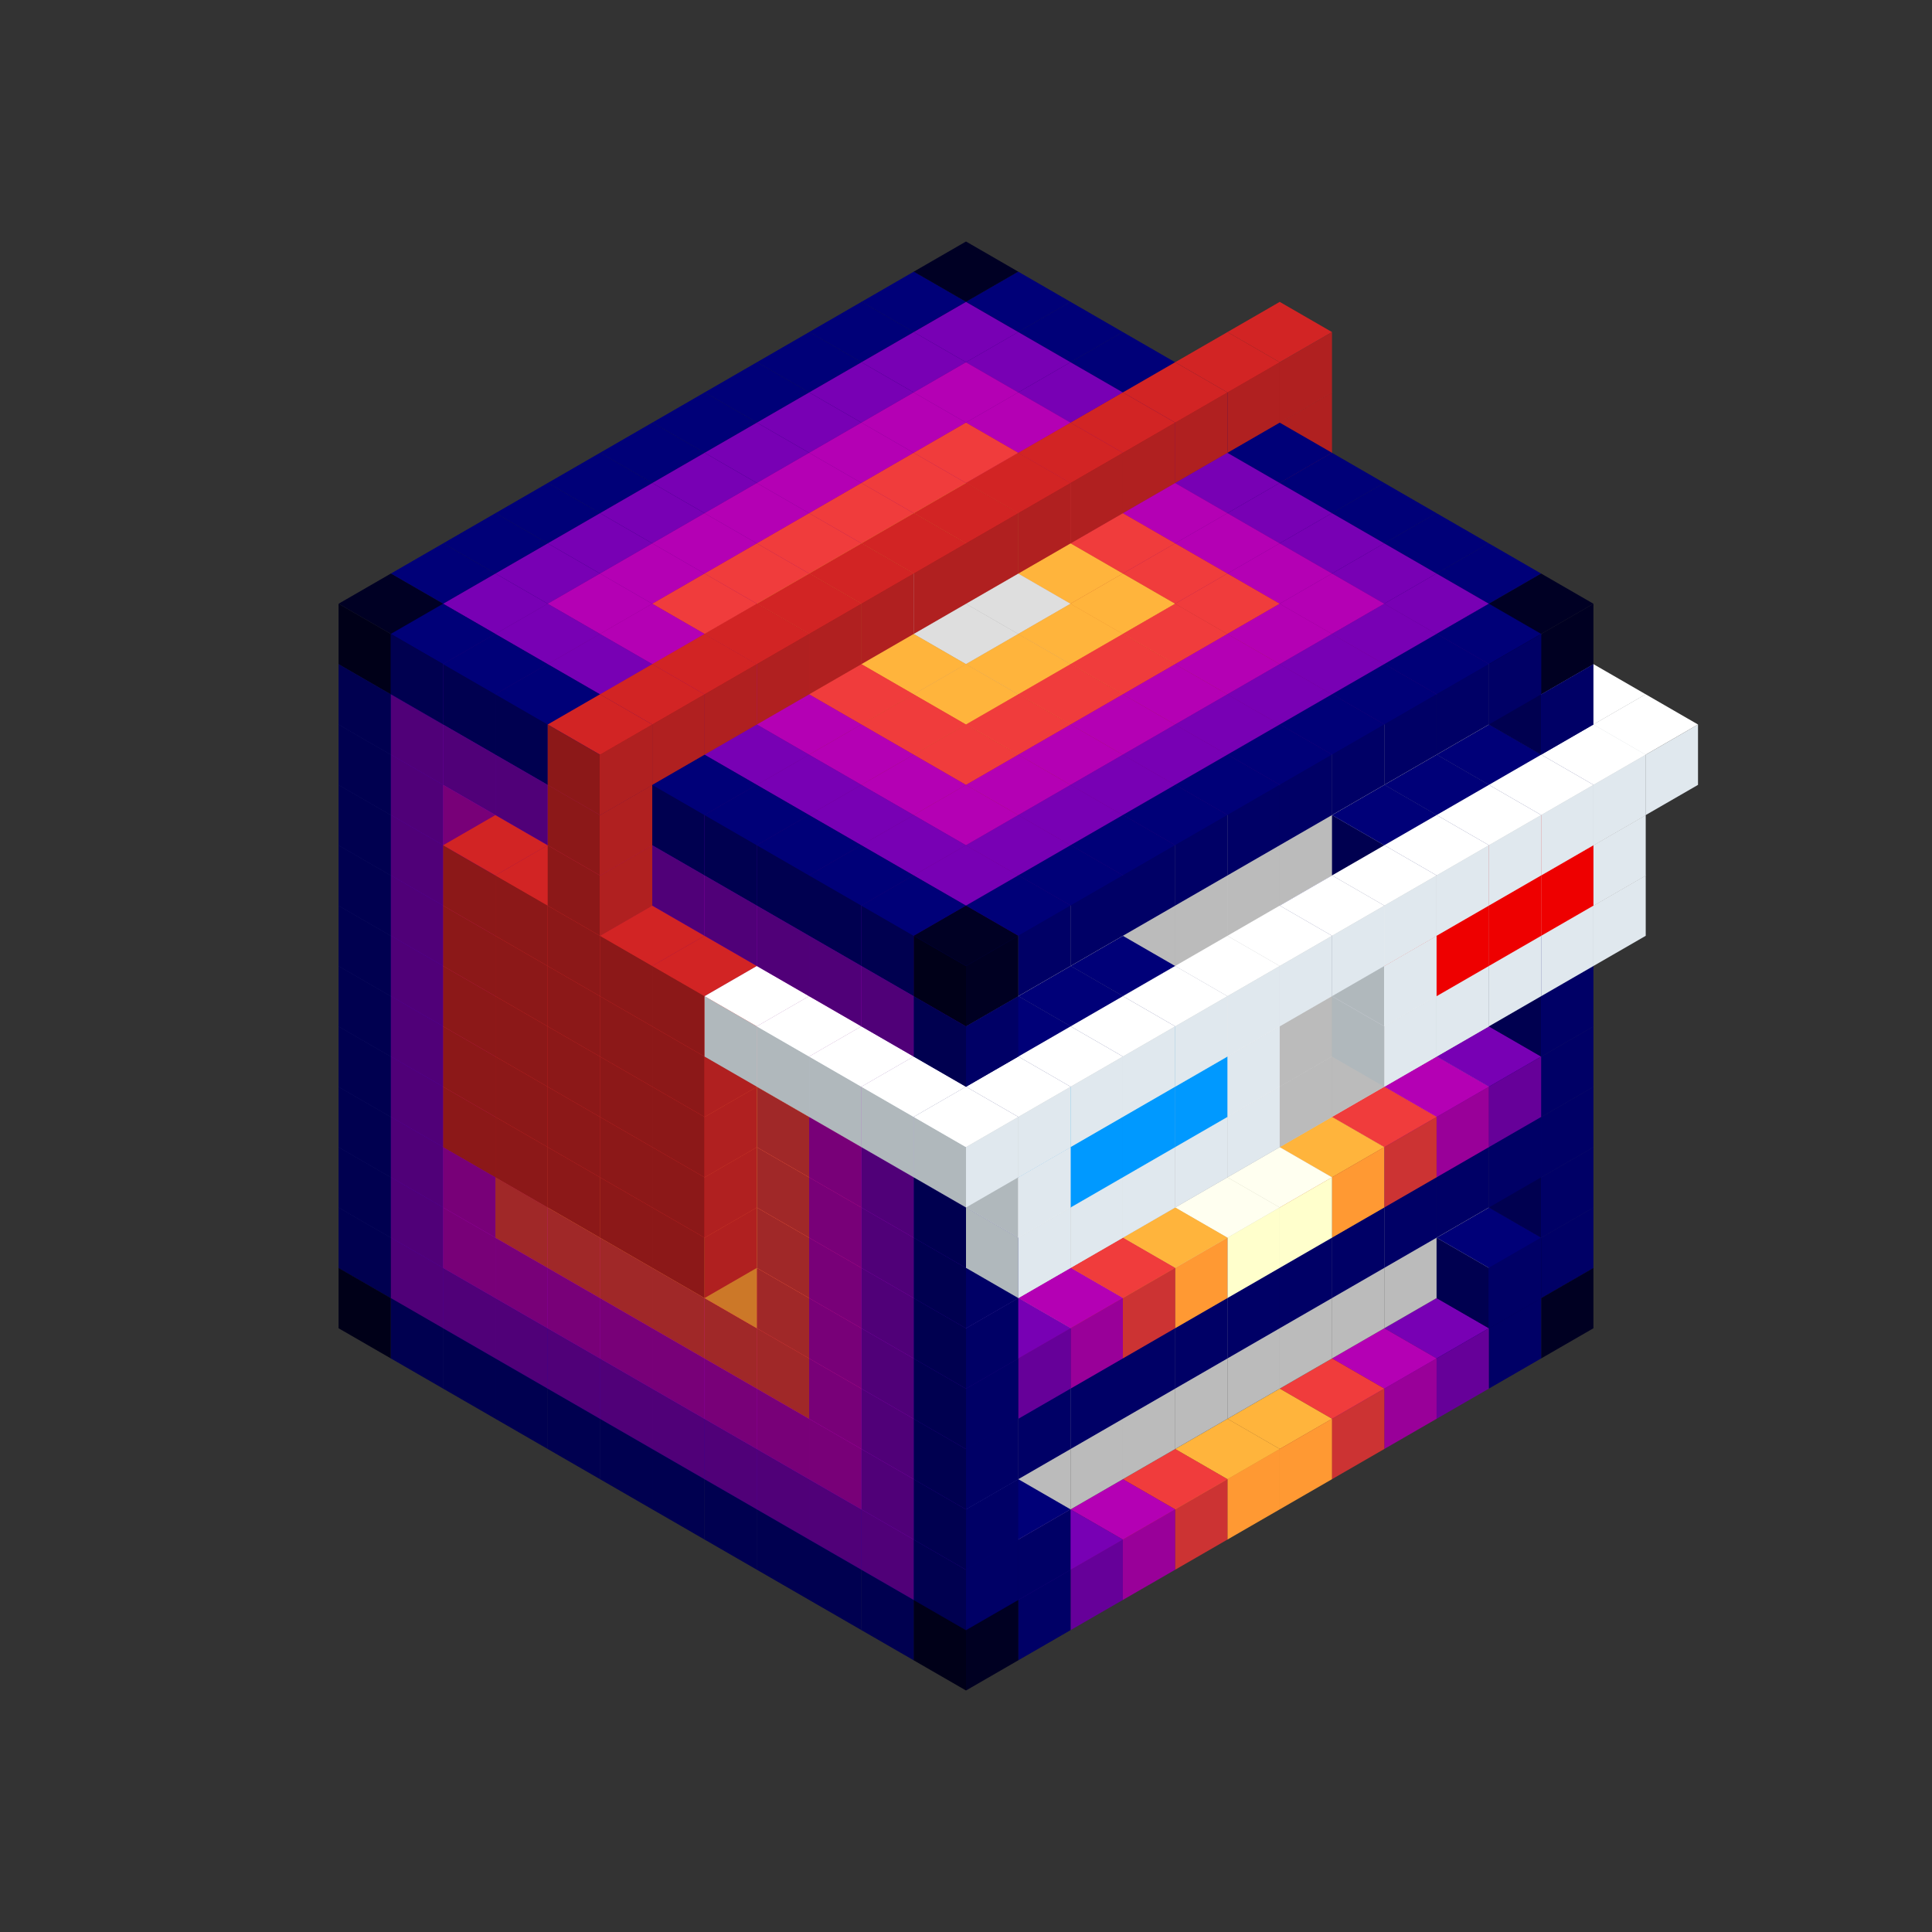 
<svg width='600' height='600' viewBox='4436371 5550000 3200000 3200000' xmlns='http://www.w3.org/2000/svg' xmlns:xlink='http://www.w3.org/1999/xlink'>
<rect x="4436371" y="5550000" width="3200000" height="3200000" fill="#333333" stroke="none"/>
<use xlink:href='#v-0x000001f3-4' transform='translate(983738,3600000)'/>
<use xlink:href='#v-0x000001f3-1' transform='translate(1070341,3650000)'/>
<use xlink:href='#v-0x000001f3-1' transform='translate(1156944,3700000)'/>
<use xlink:href='#v-0x000001f3-1' transform='translate(1243547,3750000)'/>
<use xlink:href='#v-0x000001f3-1' transform='translate(1330150,3800000)'/>
<use xlink:href='#v-0x000001f3-1' transform='translate(1416753,3850000)'/>
<use xlink:href='#v-0x000001f3-1' transform='translate(1503356,3900000)'/>
<use xlink:href='#v-0x000001f3-1' transform='translate(1589959,3950000)'/>
<use xlink:href='#v-0x000001f3-1' transform='translate(1676562,4000000)'/>
<use xlink:href='#v-0x000001f3-1' transform='translate(1763165,4050000)'/>
<use xlink:href='#v-0x000001f3-1' transform='translate(1849768,4100000)'/>
<use xlink:href='#v-0x000001f3-4' transform='translate(2889004,3600000)'/>
<use xlink:href='#v-0x000001f3-1' transform='translate(2802401,3650000)'/>
<use xlink:href='#v-0x000001f3-5' transform='translate(2715798,3700000)'/>
<use xlink:href='#v-0x000001f3-6' transform='translate(2629195,3750000)'/>
<use xlink:href='#v-0x000001f3-7' transform='translate(2542592,3800000)'/>
<use xlink:href='#v-0x000001f3-8' transform='translate(2455989,3850000)'/>
<use xlink:href='#v-0x000001f3-8' transform='translate(2369386,3900000)'/>
<use xlink:href='#v-0x000001f3-7' transform='translate(2282783,3950000)'/>
<use xlink:href='#v-0x000001f3-6' transform='translate(2196180,4000000)'/>
<use xlink:href='#v-0x000001f3-5' transform='translate(2109577,4050000)'/>
<use xlink:href='#v-0x000001f3-1' transform='translate(2022974,4100000)'/>
<use xlink:href='#v-0x000001f3-4' transform='translate(1936371,4150000)'/>
<use xlink:href='#v-0x000001f3-1' transform='translate(983738,3500000)'/>
<use xlink:href='#v-0x000001f3-5' transform='translate(1070341,3550000)'/>
<use xlink:href='#v-0x000001f3-5' transform='translate(1156944,3600000)'/>
<use xlink:href='#v-0x000001f3-5' transform='translate(1243547,3650000)'/>
<use xlink:href='#v-0x000001f3-5' transform='translate(1330150,3700000)'/>
<use xlink:href='#v-0x000001f3-5' transform='translate(1416753,3750000)'/>
<use xlink:href='#v-0x000001f3-5' transform='translate(1503356,3800000)'/>
<use xlink:href='#v-0x000001f3-5' transform='translate(1589959,3850000)'/>
<use xlink:href='#v-0x000001f3-5' transform='translate(1676562,3900000)'/>
<use xlink:href='#v-0x000001f3-5' transform='translate(1763165,3950000)'/>
<use xlink:href='#v-0x000001f3-2' transform='translate(2715798,3500000)'/>
<use xlink:href='#v-0x000001f3-2' transform='translate(2629195,3550000)'/>
<use xlink:href='#v-0x000001f3-2' transform='translate(2542592,3600000)'/>
<use xlink:href='#v-0x000001f3-2' transform='translate(2455989,3650000)'/>
<use xlink:href='#v-0x000001f3-2' transform='translate(2369386,3700000)'/>
<use xlink:href='#v-0x000001f3-2' transform='translate(2282783,3750000)'/>
<use xlink:href='#v-0x000001f3-2' transform='translate(2196180,3800000)'/>
<use xlink:href='#v-0x000001f3-2' transform='translate(2109577,3850000)'/>
<use xlink:href='#v-0x000001f3-2' transform='translate(2022974,3900000)'/>
<use xlink:href='#v-0x000001f3-2' transform='translate(1936371,3950000)'/>
<use xlink:href='#v-0x000001f3-5' transform='translate(1849768,4000000)'/>
<use xlink:href='#v-0x000001f3-1' transform='translate(2889004,3500000)'/>
<use xlink:href='#v-0x000001f3-1' transform='translate(2802401,3550000)'/>
<use xlink:href='#v-0x000001f3-1' transform='translate(2022974,4000000)'/>
<use xlink:href='#v-0x000001f3-1' transform='translate(1936371,4050000)'/>
<use xlink:href='#v-0x000001f3-1' transform='translate(983738,3400000)'/>
<use xlink:href='#v-0x000001f3-5' transform='translate(1070341,3450000)'/>
<use xlink:href='#v-0x000001f3-6' transform='translate(1156944,3500000)'/>
<use xlink:href='#v-0x000001f3-6' transform='translate(1243547,3550000)'/>
<use xlink:href='#v-0x000001f3-6' transform='translate(1330150,3600000)'/>
<use xlink:href='#v-0x000001f3-6' transform='translate(1416753,3650000)'/>
<use xlink:href='#v-0x000001f3-6' transform='translate(1503356,3700000)'/>
<use xlink:href='#v-0x000001f3-6' transform='translate(1589959,3750000)'/>
<use xlink:href='#v-0x000001f3-6' transform='translate(1676562,3800000)'/>
<use xlink:href='#v-0x000001f3-6' transform='translate(1763165,3850000)'/>
<use xlink:href='#v-0x000001f3-2' transform='translate(2715798,3400000)'/>
<use xlink:href='#v-0x000001f3-2' transform='translate(2629195,3450000)'/>
<use xlink:href='#v-0x000001f3-2' transform='translate(2542592,3500000)'/>
<use xlink:href='#v-0x000001f3-2' transform='translate(2455989,3550000)'/>
<use xlink:href='#v-0x000001f3-2' transform='translate(2369386,3600000)'/>
<use xlink:href='#v-0x000001f3-2' transform='translate(2282783,3650000)'/>
<use xlink:href='#v-0x000001f3-2' transform='translate(2196180,3700000)'/>
<use xlink:href='#v-0x000001f3-2' transform='translate(2109577,3750000)'/>
<use xlink:href='#v-0x000001f3-2' transform='translate(2022974,3800000)'/>
<use xlink:href='#v-0x000001f3-2' transform='translate(1936371,3850000)'/>
<use xlink:href='#v-0x000001f3-5' transform='translate(1849768,3900000)'/>
<use xlink:href='#v-0x000001f3-1' transform='translate(2889004,3400000)'/>
<use xlink:href='#v-0x000001f3-1' transform='translate(1936371,3950000)'/>
<use xlink:href='#v-0x000001f3-1' transform='translate(983738,3300000)'/>
<use xlink:href='#v-0x000001f3-5' transform='translate(1070341,3350000)'/>
<use xlink:href='#v-0x000001f3-6' transform='translate(1156944,3400000)'/>
<use xlink:href='#v-0x000001f3-7' transform='translate(1243547,3450000)'/>
<use xlink:href='#v-0x000001f3-7' transform='translate(1330150,3500000)'/>
<use xlink:href='#v-0x000001f3-7' transform='translate(1416753,3550000)'/>
<use xlink:href='#v-0x000001f3-7' transform='translate(1503356,3600000)'/>
<use xlink:href='#v-0x000001f3-7' transform='translate(1589959,3650000)'/>
<use xlink:href='#v-0x000001f3-7' transform='translate(1676562,3700000)'/>
<use xlink:href='#v-0x000001f3-6' transform='translate(1763165,3750000)'/>
<use xlink:href='#v-0x000001f3-2' transform='translate(2715798,3300000)'/>
<use xlink:href='#v-0x000001f3-2' transform='translate(2629195,3350000)'/>
<use xlink:href='#v-0x000001f3-2' transform='translate(2542592,3400000)'/>
<use xlink:href='#v-0x000001f3-2' transform='translate(2455989,3450000)'/>
<use xlink:href='#v-0x000001f3-2' transform='translate(2369386,3500000)'/>
<use xlink:href='#v-0x000001f3-2' transform='translate(2282783,3550000)'/>
<use xlink:href='#v-0x000001f3-2' transform='translate(2196180,3600000)'/>
<use xlink:href='#v-0x000001f3-2' transform='translate(2109577,3650000)'/>
<use xlink:href='#v-0x000001f3-2' transform='translate(2022974,3700000)'/>
<use xlink:href='#v-0x000001f3-2' transform='translate(1936371,3750000)'/>
<use xlink:href='#v-0x000001f3-5' transform='translate(1849768,3800000)'/>
<use xlink:href='#v-0x000001f3-1' transform='translate(2889004,3300000)'/>
<use xlink:href='#v-0x000001f3-1' transform='translate(2802401,3350000)'/>
<use xlink:href='#v-0x000001f3-1' transform='translate(2715798,3400000)'/>
<use xlink:href='#v-0x000001f3-1' transform='translate(2629195,3450000)'/>
<use xlink:href='#v-0x000001f3-1' transform='translate(2542592,3500000)'/>
<use xlink:href='#v-0x000001f3-1' transform='translate(2455989,3550000)'/>
<use xlink:href='#v-0x000001f3-1' transform='translate(2369386,3600000)'/>
<use xlink:href='#v-0x000001f3-1' transform='translate(2282783,3650000)'/>
<use xlink:href='#v-0x000001f3-1' transform='translate(2196180,3700000)'/>
<use xlink:href='#v-0x000001f3-1' transform='translate(2109577,3750000)'/>
<use xlink:href='#v-0x000001f3-1' transform='translate(2022974,3800000)'/>
<use xlink:href='#v-0x000001f3-1' transform='translate(1936371,3850000)'/>
<use xlink:href='#v-0x000001f3-1' transform='translate(983738,3200000)'/>
<use xlink:href='#v-0x000001f3-5' transform='translate(1070341,3250000)'/>
<use xlink:href='#v-0x000001f3-6' transform='translate(1156944,3300000)'/>
<use xlink:href='#v-0x000001f3-7' transform='translate(1243547,3350000)'/>
<use xlink:href='#v-0x000001f3-8' transform='translate(1330150,3400000)'/>
<use xlink:href='#v-0x000001f3-8' transform='translate(1416753,3450000)'/>
<use xlink:href='#v-0x000001f3-8' transform='translate(1503356,3500000)'/>
<use xlink:href='#v-0x000001f3-8' transform='translate(1589959,3550000)'/>
<use xlink:href='#v-0x000001f3-7' transform='translate(1676562,3600000)'/>
<use xlink:href='#v-0x000001f3-6' transform='translate(1763165,3650000)'/>
<use xlink:href='#v-0x000001f3-2' transform='translate(2715798,3200000)'/>
<use xlink:href='#v-0x000001f3-2' transform='translate(2629195,3250000)'/>
<use xlink:href='#v-0x000001f3-2' transform='translate(2542592,3300000)'/>
<use xlink:href='#v-0x000001f3-2' transform='translate(2455989,3350000)'/>
<use xlink:href='#v-0x000001f3-2' transform='translate(2369386,3400000)'/>
<use xlink:href='#v-0x000001f3-2' transform='translate(2282783,3450000)'/>
<use xlink:href='#v-0x000001f3-2' transform='translate(2196180,3500000)'/>
<use xlink:href='#v-0x000001f3-2' transform='translate(2109577,3550000)'/>
<use xlink:href='#v-0x000001f3-2' transform='translate(2022974,3600000)'/>
<use xlink:href='#v-0x000001f3-2' transform='translate(1936371,3650000)'/>
<use xlink:href='#v-0x000001f3-5' transform='translate(1849768,3700000)'/>
<use xlink:href='#v-0x000001f3-1' transform='translate(2889004,3200000)'/>
<use xlink:href='#v-0x000001f3-5' transform='translate(2802401,3250000)'/>
<use xlink:href='#v-0x000001f3-6' transform='translate(2715798,3300000)'/>
<use xlink:href='#v-0x000001f3-7' transform='translate(2629195,3350000)'/>
<use xlink:href='#v-0x000001f3-8' transform='translate(2542592,3400000)'/>
<use xlink:href='#v-0x000001f3-3' transform='translate(2455989,3450000)'/>
<use xlink:href='#v-0x000001f3-3' transform='translate(2369386,3500000)'/>
<use xlink:href='#v-0x000001f3-8' transform='translate(2282783,3550000)'/>
<use xlink:href='#v-0x000001f3-7' transform='translate(2196180,3600000)'/>
<use xlink:href='#v-0x000001f3-6' transform='translate(2109577,3650000)'/>
<use xlink:href='#v-0x000001f3-5' transform='translate(2022974,3700000)'/>
<use xlink:href='#v-0x000001f3-1' transform='translate(1936371,3750000)'/>
<use xlink:href='#v-0x000001f3-1' transform='translate(983738,3100000)'/>
<use xlink:href='#v-0x000001f3-5' transform='translate(1070341,3150000)'/>
<use xlink:href='#v-0x000001f3-6' transform='translate(1156944,3200000)'/>
<use xlink:href='#v-0x000001f3-12' transform='translate(2282783,2650000)'/>
<use xlink:href='#v-0x000001f3-7' transform='translate(1243547,3250000)'/>
<use xlink:href='#v-0x000001f3-12' transform='translate(1156944,3300000)'/>
<use xlink:href='#v-0x000001f3-12' transform='translate(2369386,2700000)'/>
<use xlink:href='#v-0x000001f3-8' transform='translate(1330150,3300000)'/>
<use xlink:href='#v-0x000001f3-12' transform='translate(1243547,3350000)'/>
<use xlink:href='#v-0x000001f3-12' transform='translate(2455989,2750000)'/>
<use xlink:href='#v-0x000001f3-2' transform='translate(1416753,3350000)'/>
<use xlink:href='#v-0x000001f3-12' transform='translate(1330150,3400000)'/>
<use xlink:href='#v-0x000001f3-12' transform='translate(2542592,2800000)'/>
<use xlink:href='#v-0x000001f3-2' transform='translate(1503356,3400000)'/>
<use xlink:href='#v-0x000001f3-12' transform='translate(1416753,3450000)'/>
<use xlink:href='#v-0x000001f3-12' transform='translate(2629195,2850000)'/>
<use xlink:href='#v-0x000001f3-8' transform='translate(1589959,3450000)'/>
<use xlink:href='#v-0x000001f3-12' transform='translate(1503356,3500000)'/>
<use xlink:href='#v-0x000001f3-7' transform='translate(1676562,3500000)'/>
<use xlink:href='#v-0x000001f3-6' transform='translate(1763165,3550000)'/>
<use xlink:href='#v-0x000001f3-2' transform='translate(2715798,3100000)'/>
<use xlink:href='#v-0x000001f3-2' transform='translate(2629195,3150000)'/>
<use xlink:href='#v-0x000001f3-2' transform='translate(2542592,3200000)'/>
<use xlink:href='#v-0x000001f3-2' transform='translate(2455989,3250000)'/>
<use xlink:href='#v-0x000001f3-2' transform='translate(2369386,3300000)'/>
<use xlink:href='#v-0x000001f3-2' transform='translate(2282783,3350000)'/>
<use xlink:href='#v-0x000001f3-2' transform='translate(2196180,3400000)'/>
<use xlink:href='#v-0x000001f3-2' transform='translate(2109577,3450000)'/>
<use xlink:href='#v-0x000001f3-2' transform='translate(2022974,3500000)'/>
<use xlink:href='#v-0x000001f3-2' transform='translate(1936371,3550000)'/>
<use xlink:href='#v-0x000001f3-5' transform='translate(1849768,3600000)'/>
<use xlink:href='#v-0x000001f3-1' transform='translate(2889004,3100000)'/>
<use xlink:href='#v-0x000001f3-1' transform='translate(1936371,3650000)'/>
<use xlink:href='#v-0x000001f3-1' transform='translate(983738,3000000)'/>
<use xlink:href='#v-0x000001f3-5' transform='translate(1070341,3050000)'/>
<use xlink:href='#v-0x000001f3-6' transform='translate(1156944,3100000)'/>
<use xlink:href='#v-0x000001f3-12' transform='translate(2282783,2550000)'/>
<use xlink:href='#v-0x000001f3-7' transform='translate(1243547,3150000)'/>
<use xlink:href='#v-0x000001f3-12' transform='translate(1156944,3200000)'/>
<use xlink:href='#v-0x000001f3-12' transform='translate(2369386,2600000)'/>
<use xlink:href='#v-0x000001f3-8' transform='translate(1330150,3200000)'/>
<use xlink:href='#v-0x000001f3-12' transform='translate(1243547,3250000)'/>
<use xlink:href='#v-0x000001f3-12' transform='translate(2455989,2650000)'/>
<use xlink:href='#v-0x000001f3-2' transform='translate(1416753,3250000)'/>
<use xlink:href='#v-0x000001f3-12' transform='translate(1330150,3300000)'/>
<use xlink:href='#v-0x000001f3-12' transform='translate(2542592,2700000)'/>
<use xlink:href='#v-0x000001f3-2' transform='translate(1503356,3300000)'/>
<use xlink:href='#v-0x000001f3-12' transform='translate(1416753,3350000)'/>
<use xlink:href='#v-0x000001f3-12' transform='translate(2629195,2750000)'/>
<use xlink:href='#v-0x000001f3-8' transform='translate(1589959,3350000)'/>
<use xlink:href='#v-0x000001f3-12' transform='translate(1503356,3400000)'/>
<use xlink:href='#v-0x000001f3-7' transform='translate(1676562,3400000)'/>
<use xlink:href='#v-0x000001f3-6' transform='translate(1763165,3450000)'/>
<use xlink:href='#v-0x000001f3-2' transform='translate(2715798,3000000)'/>
<use xlink:href='#v-0x000001f3-2' transform='translate(2629195,3050000)'/>
<use xlink:href='#v-0x000001f3-2' transform='translate(2542592,3100000)'/>
<use xlink:href='#v-0x000001f3-2' transform='translate(2455989,3150000)'/>
<use xlink:href='#v-0x000001f3-2' transform='translate(2369386,3200000)'/>
<use xlink:href='#v-0x000001f3-2' transform='translate(2282783,3250000)'/>
<use xlink:href='#v-0x000001f3-2' transform='translate(2196180,3300000)'/>
<use xlink:href='#v-0x000001f3-2' transform='translate(2109577,3350000)'/>
<use xlink:href='#v-0x000001f3-2' transform='translate(2022974,3400000)'/>
<use xlink:href='#v-0x000001f3-2' transform='translate(1936371,3450000)'/>
<use xlink:href='#v-0x000001f3-5' transform='translate(1849768,3500000)'/>
<use xlink:href='#v-0x000001f3-1' transform='translate(2889004,3000000)'/>
<use xlink:href='#v-0x000001f3-1' transform='translate(1936371,3550000)'/>
<use xlink:href='#v-0x000001f3-1' transform='translate(983738,2900000)'/>
<use xlink:href='#v-0x000001f3-5' transform='translate(1070341,2950000)'/>
<use xlink:href='#v-0x000001f3-6' transform='translate(1156944,3000000)'/>
<use xlink:href='#v-0x000001f3-12' transform='translate(2282783,2450000)'/>
<use xlink:href='#v-0x000001f3-7' transform='translate(1243547,3050000)'/>
<use xlink:href='#v-0x000001f3-12' transform='translate(1156944,3100000)'/>
<use xlink:href='#v-0x000001f3-12' transform='translate(2369386,2500000)'/>
<use xlink:href='#v-0x000001f3-8' transform='translate(1330150,3100000)'/>
<use xlink:href='#v-0x000001f3-12' transform='translate(1243547,3150000)'/>
<use xlink:href='#v-0x000001f3-12' transform='translate(2455989,2550000)'/>
<use xlink:href='#v-0x000001f3-8' transform='translate(1416753,3150000)'/>
<use xlink:href='#v-0x000001f3-12' transform='translate(1330150,3200000)'/>
<use xlink:href='#v-0x000001f3-12' transform='translate(2542592,2600000)'/>
<use xlink:href='#v-0x000001f3-8' transform='translate(1503356,3200000)'/>
<use xlink:href='#v-0x000001f3-12' transform='translate(1416753,3250000)'/>
<use xlink:href='#v-0x000001f3-12' transform='translate(2629195,2650000)'/>
<use xlink:href='#v-0x000001f3-8' transform='translate(1589959,3250000)'/>
<use xlink:href='#v-0x000001f3-12' transform='translate(1503356,3300000)'/>
<use xlink:href='#v-0x000001f3-7' transform='translate(1676562,3300000)'/>
<use xlink:href='#v-0x000001f3-6' transform='translate(1763165,3350000)'/>
<use xlink:href='#v-0x000001f3-2' transform='translate(2715798,2900000)'/>
<use xlink:href='#v-0x000001f3-2' transform='translate(2629195,2950000)'/>
<use xlink:href='#v-0x000001f3-2' transform='translate(2542592,3000000)'/>
<use xlink:href='#v-0x000001f3-2' transform='translate(2455989,3050000)'/>
<use xlink:href='#v-0x000001f3-2' transform='translate(2369386,3100000)'/>
<use xlink:href='#v-0x000001f3-2' transform='translate(2282783,3150000)'/>
<use xlink:href='#v-0x000001f3-2' transform='translate(2196180,3200000)'/>
<use xlink:href='#v-0x000001f3-2' transform='translate(2109577,3250000)'/>
<use xlink:href='#v-0x000001f3-2' transform='translate(2022974,3300000)'/>
<use xlink:href='#v-0x000001f3-2' transform='translate(1936371,3350000)'/>
<use xlink:href='#v-0x000001f3-5' transform='translate(1849768,3400000)'/>
<use xlink:href='#v-0x000001f3-1' transform='translate(2889004,2900000)'/>
<use xlink:href='#v-0x000001f3-1' transform='translate(2802401,2950000)'/>
<use xlink:href='#v-0x000001f3-1' transform='translate(2715798,3000000)'/>
<use xlink:href='#v-0x000001f3-1' transform='translate(2629195,3050000)'/>
<use xlink:href='#v-0x000001f3-1' transform='translate(2196180,3300000)'/>
<use xlink:href='#v-0x000001f3-1' transform='translate(2109577,3350000)'/>
<use xlink:href='#v-0x000001f3-1' transform='translate(2022974,3400000)'/>
<use xlink:href='#v-0x000001f3-1' transform='translate(1936371,3450000)'/>
<use xlink:href='#v-0x000001f3-9' transform='translate(2975607,2950000)'/>
<use xlink:href='#v-0x000001f3-9' transform='translate(2889004,3000000)'/>
<use xlink:href='#v-0x000001f3-9' transform='translate(2802401,3050000)'/>
<use xlink:href='#v-0x000001f3-9' transform='translate(2715798,3100000)'/>
<use xlink:href='#v-0x000001f3-9' transform='translate(2629195,3150000)'/>
<use xlink:href='#v-0x000001f3-9' transform='translate(2369386,3300000)'/>
<use xlink:href='#v-0x000001f3-9' transform='translate(2282783,3350000)'/>
<use xlink:href='#v-0x000001f3-9' transform='translate(2196180,3400000)'/>
<use xlink:href='#v-0x000001f3-9' transform='translate(2109577,3450000)'/>
<use xlink:href='#v-0x000001f3-9' transform='translate(2022974,3500000)'/>
<use xlink:href='#v-0x000001f3-1' transform='translate(983738,2800000)'/>
<use xlink:href='#v-0x000001f3-5' transform='translate(1070341,2850000)'/>
<use xlink:href='#v-0x000001f3-6' transform='translate(1156944,2900000)'/>
<use xlink:href='#v-0x000001f3-12' transform='translate(2282783,2350000)'/>
<use xlink:href='#v-0x000001f3-7' transform='translate(1243547,2950000)'/>
<use xlink:href='#v-0x000001f3-12' transform='translate(1156944,3000000)'/>
<use xlink:href='#v-0x000001f3-12' transform='translate(2369386,2400000)'/>
<use xlink:href='#v-0x000001f3-7' transform='translate(1330150,3000000)'/>
<use xlink:href='#v-0x000001f3-12' transform='translate(1243547,3050000)'/>
<use xlink:href='#v-0x000001f3-12' transform='translate(2455989,2450000)'/>
<use xlink:href='#v-0x000001f3-7' transform='translate(1416753,3050000)'/>
<use xlink:href='#v-0x000001f3-12' transform='translate(1330150,3100000)'/>
<use xlink:href='#v-0x000001f3-12' transform='translate(2542592,2500000)'/>
<use xlink:href='#v-0x000001f3-7' transform='translate(1503356,3100000)'/>
<use xlink:href='#v-0x000001f3-12' transform='translate(1416753,3150000)'/>
<use xlink:href='#v-0x000001f3-12' transform='translate(2629195,2550000)'/>
<use xlink:href='#v-0x000001f3-7' transform='translate(1589959,3150000)'/>
<use xlink:href='#v-0x000001f3-12' transform='translate(1503356,3200000)'/>
<use xlink:href='#v-0x000001f3-7' transform='translate(1676562,3200000)'/>
<use xlink:href='#v-0x000001f3-6' transform='translate(1763165,3250000)'/>
<use xlink:href='#v-0x000001f3-2' transform='translate(2715798,2800000)'/>
<use xlink:href='#v-0x000001f3-2' transform='translate(2629195,2850000)'/>
<use xlink:href='#v-0x000001f3-2' transform='translate(2542592,2900000)'/>
<use xlink:href='#v-0x000001f3-2' transform='translate(2455989,2950000)'/>
<use xlink:href='#v-0x000001f3-2' transform='translate(2369386,3000000)'/>
<use xlink:href='#v-0x000001f3-2' transform='translate(2282783,3050000)'/>
<use xlink:href='#v-0x000001f3-2' transform='translate(2196180,3100000)'/>
<use xlink:href='#v-0x000001f3-2' transform='translate(2109577,3150000)'/>
<use xlink:href='#v-0x000001f3-2' transform='translate(2022974,3200000)'/>
<use xlink:href='#v-0x000001f3-2' transform='translate(1936371,3250000)'/>
<use xlink:href='#v-0x000001f3-5' transform='translate(1849768,3300000)'/>
<use xlink:href='#v-0x000001f3-1' transform='translate(2889004,2800000)'/>
<use xlink:href='#v-0x000001f3-1' transform='translate(2802401,2850000)'/>
<use xlink:href='#v-0x000001f3-3' transform='translate(2715798,2900000)'/>
<use xlink:href='#v-0x000001f3-3' transform='translate(2629195,2950000)'/>
<use xlink:href='#v-0x000001f3-1' transform='translate(2542592,3000000)'/>
<use xlink:href='#v-0x000001f3-1' transform='translate(2282783,3150000)'/>
<use xlink:href='#v-0x000001f3-3' transform='translate(2196180,3200000)'/>
<use xlink:href='#v-0x000001f3-3' transform='translate(2109577,3250000)'/>
<use xlink:href='#v-0x000001f3-1' transform='translate(2022974,3300000)'/>
<use xlink:href='#v-0x000001f3-1' transform='translate(1936371,3350000)'/>
<use xlink:href='#v-0x000001f3-9' transform='translate(2975607,2850000)'/>
<use xlink:href='#v-0x000001f3-11' transform='translate(2889004,2900000)'/>
<use xlink:href='#v-0x000001f3-11' transform='translate(2802401,2950000)'/>
<use xlink:href='#v-0x000001f3-11' transform='translate(2715798,3000000)'/>
<use xlink:href='#v-0x000001f3-9' transform='translate(2629195,3050000)'/>
<use xlink:href='#v-0x000001f3-9' transform='translate(2369386,3200000)'/>
<use xlink:href='#v-0x000001f3-10' transform='translate(2282783,3250000)'/>
<use xlink:href='#v-0x000001f3-10' transform='translate(2196180,3300000)'/>
<use xlink:href='#v-0x000001f3-10' transform='translate(2109577,3350000)'/>
<use xlink:href='#v-0x000001f3-9' transform='translate(2022974,3400000)'/>
<use xlink:href='#v-0x000001f3-1' transform='translate(983738,2700000)'/>
<use xlink:href='#v-0x000001f3-5' transform='translate(1070341,2750000)'/>
<use xlink:href='#v-0x000001f3-6' transform='translate(1156944,2800000)'/>
<use xlink:href='#v-0x000001f3-12' transform='translate(2282783,2250000)'/>
<use xlink:href='#v-0x000001f3-6' transform='translate(1243547,2850000)'/>
<use xlink:href='#v-0x000001f3-12' transform='translate(1156944,2900000)'/>
<use xlink:href='#v-0x000001f3-12' transform='translate(2369386,2300000)'/>
<use xlink:href='#v-0x000001f3-6' transform='translate(1330150,2900000)'/>
<use xlink:href='#v-0x000001f3-12' transform='translate(1243547,2950000)'/>
<use xlink:href='#v-0x000001f3-12' transform='translate(2455989,2350000)'/>
<use xlink:href='#v-0x000001f3-6' transform='translate(1416753,2950000)'/>
<use xlink:href='#v-0x000001f3-12' transform='translate(1330150,3000000)'/>
<use xlink:href='#v-0x000001f3-12' transform='translate(2542592,2400000)'/>
<use xlink:href='#v-0x000001f3-6' transform='translate(1503356,3000000)'/>
<use xlink:href='#v-0x000001f3-12' transform='translate(1416753,3050000)'/>
<use xlink:href='#v-0x000001f3-12' transform='translate(2629195,2450000)'/>
<use xlink:href='#v-0x000001f3-6' transform='translate(1589959,3050000)'/>
<use xlink:href='#v-0x000001f3-12' transform='translate(1503356,3100000)'/>
<use xlink:href='#v-0x000001f3-9' transform='translate(2715798,2500000)'/>
<use xlink:href='#v-0x000001f3-6' transform='translate(1676562,3100000)'/>
<use xlink:href='#v-0x000001f3-9' transform='translate(1589959,3150000)'/>
<use xlink:href='#v-0x000001f3-9' transform='translate(2802401,2550000)'/>
<use xlink:href='#v-0x000001f3-6' transform='translate(1763165,3150000)'/>
<use xlink:href='#v-0x000001f3-9' transform='translate(1676562,3200000)'/>
<use xlink:href='#v-0x000001f3-9' transform='translate(2889004,2600000)'/>
<use xlink:href='#v-0x000001f3-2' transform='translate(2715798,2700000)'/>
<use xlink:href='#v-0x000001f3-2' transform='translate(2629195,2750000)'/>
<use xlink:href='#v-0x000001f3-2' transform='translate(2542592,2800000)'/>
<use xlink:href='#v-0x000001f3-2' transform='translate(2455989,2850000)'/>
<use xlink:href='#v-0x000001f3-2' transform='translate(2369386,2900000)'/>
<use xlink:href='#v-0x000001f3-2' transform='translate(2282783,2950000)'/>
<use xlink:href='#v-0x000001f3-2' transform='translate(2196180,3000000)'/>
<use xlink:href='#v-0x000001f3-2' transform='translate(2109577,3050000)'/>
<use xlink:href='#v-0x000001f3-2' transform='translate(2022974,3100000)'/>
<use xlink:href='#v-0x000001f3-2' transform='translate(1936371,3150000)'/>
<use xlink:href='#v-0x000001f3-5' transform='translate(1849768,3200000)'/>
<use xlink:href='#v-0x000001f3-9' transform='translate(1763165,3250000)'/>
<use xlink:href='#v-0x000001f3-9' transform='translate(2975607,2650000)'/>
<use xlink:href='#v-0x000001f3-1' transform='translate(2889004,2700000)'/>
<use xlink:href='#v-0x000001f3-1' transform='translate(2802401,2750000)'/>
<use xlink:href='#v-0x000001f3-1' transform='translate(2715798,2800000)'/>
<use xlink:href='#v-0x000001f3-1' transform='translate(2629195,2850000)'/>
<use xlink:href='#v-0x000001f3-1' transform='translate(2196180,3100000)'/>
<use xlink:href='#v-0x000001f3-1' transform='translate(2109577,3150000)'/>
<use xlink:href='#v-0x000001f3-1' transform='translate(2022974,3200000)'/>
<use xlink:href='#v-0x000001f3-1' transform='translate(1936371,3250000)'/>
<use xlink:href='#v-0x000001f3-9' transform='translate(1849768,3300000)'/>
<use xlink:href='#v-0x000001f3-9' transform='translate(3062210,2700000)'/>
<use xlink:href='#v-0x000001f3-9' transform='translate(2975607,2750000)'/>
<use xlink:href='#v-0x000001f3-9' transform='translate(2889004,2800000)'/>
<use xlink:href='#v-0x000001f3-9' transform='translate(2802401,2850000)'/>
<use xlink:href='#v-0x000001f3-9' transform='translate(2715798,2900000)'/>
<use xlink:href='#v-0x000001f3-9' transform='translate(2629195,2950000)'/>
<use xlink:href='#v-0x000001f3-9' transform='translate(2542592,3000000)'/>
<use xlink:href='#v-0x000001f3-9' transform='translate(2455989,3050000)'/>
<use xlink:href='#v-0x000001f3-9' transform='translate(2369386,3100000)'/>
<use xlink:href='#v-0x000001f3-9' transform='translate(2282783,3150000)'/>
<use xlink:href='#v-0x000001f3-9' transform='translate(2196180,3200000)'/>
<use xlink:href='#v-0x000001f3-9' transform='translate(2109577,3250000)'/>
<use xlink:href='#v-0x000001f3-9' transform='translate(2022974,3300000)'/>
<use xlink:href='#v-0x000001f3-9' transform='translate(1936371,3350000)'/>
<use xlink:href='#v-0x000001f3-1' transform='translate(983738,2600000)'/>
<use xlink:href='#v-0x000001f3-5' transform='translate(1070341,2650000)'/>
<use xlink:href='#v-0x000001f3-5' transform='translate(1156944,2700000)'/>
<use xlink:href='#v-0x000001f3-5' transform='translate(1243547,2750000)'/>
<use xlink:href='#v-0x000001f3-5' transform='translate(1330150,2800000)'/>
<use xlink:href='#v-0x000001f3-12' transform='translate(2455989,2250000)'/>
<use xlink:href='#v-0x000001f3-5' transform='translate(1416753,2850000)'/>
<use xlink:href='#v-0x000001f3-12' transform='translate(1330150,2900000)'/>
<use xlink:href='#v-0x000001f3-5' transform='translate(1503356,2900000)'/>
<use xlink:href='#v-0x000001f3-5' transform='translate(1589959,2950000)'/>
<use xlink:href='#v-0x000001f3-5' transform='translate(1676562,3000000)'/>
<use xlink:href='#v-0x000001f3-5' transform='translate(1763165,3050000)'/>
<use xlink:href='#v-0x000001f3-2' transform='translate(2715798,2600000)'/>
<use xlink:href='#v-0x000001f3-2' transform='translate(2629195,2650000)'/>
<use xlink:href='#v-0x000001f3-2' transform='translate(2542592,2700000)'/>
<use xlink:href='#v-0x000001f3-2' transform='translate(2455989,2750000)'/>
<use xlink:href='#v-0x000001f3-2' transform='translate(2369386,2800000)'/>
<use xlink:href='#v-0x000001f3-2' transform='translate(2282783,2850000)'/>
<use xlink:href='#v-0x000001f3-2' transform='translate(2196180,2900000)'/>
<use xlink:href='#v-0x000001f3-2' transform='translate(2109577,2950000)'/>
<use xlink:href='#v-0x000001f3-2' transform='translate(2022974,3000000)'/>
<use xlink:href='#v-0x000001f3-2' transform='translate(1936371,3050000)'/>
<use xlink:href='#v-0x000001f3-5' transform='translate(1849768,3100000)'/>
<use xlink:href='#v-0x000001f3-1' transform='translate(2889004,2600000)'/>
<use xlink:href='#v-0x000001f3-1' transform='translate(1936371,3150000)'/>
<use xlink:href='#v-0x000001f3-4' transform='translate(1936371,1950000)'/>
<use xlink:href='#v-0x000001f3-1' transform='translate(1849768,2000000)'/>
<use xlink:href='#v-0x000001f3-1' transform='translate(1763165,2050000)'/>
<use xlink:href='#v-0x000001f3-1' transform='translate(1676562,2100000)'/>
<use xlink:href='#v-0x000001f3-1' transform='translate(1589959,2150000)'/>
<use xlink:href='#v-0x000001f3-1' transform='translate(1503356,2200000)'/>
<use xlink:href='#v-0x000001f3-1' transform='translate(1416753,2250000)'/>
<use xlink:href='#v-0x000001f3-1' transform='translate(1330150,2300000)'/>
<use xlink:href='#v-0x000001f3-1' transform='translate(1243547,2350000)'/>
<use xlink:href='#v-0x000001f3-1' transform='translate(1156944,2400000)'/>
<use xlink:href='#v-0x000001f3-1' transform='translate(1070341,2450000)'/>
<use xlink:href='#v-0x000001f3-4' transform='translate(983738,2500000)'/>
<use xlink:href='#v-0x000001f3-1' transform='translate(2022974,2000000)'/>
<use xlink:href='#v-0x000001f3-5' transform='translate(1936371,2050000)'/>
<use xlink:href='#v-0x000001f3-5' transform='translate(1849768,2100000)'/>
<use xlink:href='#v-0x000001f3-5' transform='translate(1763165,2150000)'/>
<use xlink:href='#v-0x000001f3-5' transform='translate(1676562,2200000)'/>
<use xlink:href='#v-0x000001f3-5' transform='translate(1589959,2250000)'/>
<use xlink:href='#v-0x000001f3-5' transform='translate(1503356,2300000)'/>
<use xlink:href='#v-0x000001f3-5' transform='translate(1416753,2350000)'/>
<use xlink:href='#v-0x000001f3-5' transform='translate(1330150,2400000)'/>
<use xlink:href='#v-0x000001f3-5' transform='translate(1243547,2450000)'/>
<use xlink:href='#v-0x000001f3-5' transform='translate(1156944,2500000)'/>
<use xlink:href='#v-0x000001f3-1' transform='translate(1070341,2550000)'/>
<use xlink:href='#v-0x000001f3-1' transform='translate(2109577,2050000)'/>
<use xlink:href='#v-0x000001f3-5' transform='translate(2022974,2100000)'/>
<use xlink:href='#v-0x000001f3-6' transform='translate(1936371,2150000)'/>
<use xlink:href='#v-0x000001f3-6' transform='translate(1849768,2200000)'/>
<use xlink:href='#v-0x000001f3-6' transform='translate(1763165,2250000)'/>
<use xlink:href='#v-0x000001f3-6' transform='translate(1676562,2300000)'/>
<use xlink:href='#v-0x000001f3-6' transform='translate(1589959,2350000)'/>
<use xlink:href='#v-0x000001f3-6' transform='translate(1503356,2400000)'/>
<use xlink:href='#v-0x000001f3-6' transform='translate(1416753,2450000)'/>
<use xlink:href='#v-0x000001f3-6' transform='translate(1330150,2500000)'/>
<use xlink:href='#v-0x000001f3-5' transform='translate(1243547,2550000)'/>
<use xlink:href='#v-0x000001f3-1' transform='translate(1156944,2600000)'/>
<use xlink:href='#v-0x000001f3-1' transform='translate(2196180,2100000)'/>
<use xlink:href='#v-0x000001f3-5' transform='translate(2109577,2150000)'/>
<use xlink:href='#v-0x000001f3-6' transform='translate(2022974,2200000)'/>
<use xlink:href='#v-0x000001f3-7' transform='translate(1936371,2250000)'/>
<use xlink:href='#v-0x000001f3-7' transform='translate(1849768,2300000)'/>
<use xlink:href='#v-0x000001f3-7' transform='translate(1763165,2350000)'/>
<use xlink:href='#v-0x000001f3-7' transform='translate(1676562,2400000)'/>
<use xlink:href='#v-0x000001f3-7' transform='translate(1589959,2450000)'/>
<use xlink:href='#v-0x000001f3-7' transform='translate(1503356,2500000)'/>
<use xlink:href='#v-0x000001f3-6' transform='translate(1416753,2550000)'/>
<use xlink:href='#v-0x000001f3-5' transform='translate(1330150,2600000)'/>
<use xlink:href='#v-0x000001f3-1' transform='translate(1243547,2650000)'/>
<use xlink:href='#v-0x000001f3-1' transform='translate(2282783,2150000)'/>
<use xlink:href='#v-0x000001f3-5' transform='translate(2196180,2200000)'/>
<use xlink:href='#v-0x000001f3-6' transform='translate(2109577,2250000)'/>
<use xlink:href='#v-0x000001f3-7' transform='translate(2022974,2300000)'/>
<use xlink:href='#v-0x000001f3-8' transform='translate(1936371,2350000)'/>
<use xlink:href='#v-0x000001f3-8' transform='translate(1849768,2400000)'/>
<use xlink:href='#v-0x000001f3-8' transform='translate(1763165,2450000)'/>
<use xlink:href='#v-0x000001f3-8' transform='translate(1676562,2500000)'/>
<use xlink:href='#v-0x000001f3-7' transform='translate(1589959,2550000)'/>
<use xlink:href='#v-0x000001f3-6' transform='translate(1503356,2600000)'/>
<use xlink:href='#v-0x000001f3-5' transform='translate(1416753,2650000)'/>
<use xlink:href='#v-0x000001f3-1' transform='translate(1330150,2700000)'/>
<use xlink:href='#v-0x000001f3-12' transform='translate(2455989,2150000)'/>
<use xlink:href='#v-0x000001f3-1' transform='translate(2369386,2200000)'/>
<use xlink:href='#v-0x000001f3-5' transform='translate(2282783,2250000)'/>
<use xlink:href='#v-0x000001f3-6' transform='translate(2196180,2300000)'/>
<use xlink:href='#v-0x000001f3-7' transform='translate(2109577,2350000)'/>
<use xlink:href='#v-0x000001f3-8' transform='translate(2022974,2400000)'/>
<use xlink:href='#v-0x000001f3-2' transform='translate(1936371,2450000)'/>
<use xlink:href='#v-0x000001f3-2' transform='translate(1849768,2500000)'/>
<use xlink:href='#v-0x000001f3-8' transform='translate(1763165,2550000)'/>
<use xlink:href='#v-0x000001f3-7' transform='translate(1676562,2600000)'/>
<use xlink:href='#v-0x000001f3-6' transform='translate(1589959,2650000)'/>
<use xlink:href='#v-0x000001f3-5' transform='translate(1503356,2700000)'/>
<use xlink:href='#v-0x000001f3-1' transform='translate(1416753,2750000)'/>
<use xlink:href='#v-0x000001f3-12' transform='translate(1330150,2800000)'/>
<use xlink:href='#v-0x000001f3-1' transform='translate(2455989,2250000)'/>
<use xlink:href='#v-0x000001f3-5' transform='translate(2369386,2300000)'/>
<use xlink:href='#v-0x000001f3-6' transform='translate(2282783,2350000)'/>
<use xlink:href='#v-0x000001f3-7' transform='translate(2196180,2400000)'/>
<use xlink:href='#v-0x000001f3-8' transform='translate(2109577,2450000)'/>
<use xlink:href='#v-0x000001f3-2' transform='translate(2022974,2500000)'/>
<use xlink:href='#v-0x000001f3-2' transform='translate(1936371,2550000)'/>
<use xlink:href='#v-0x000001f3-8' transform='translate(1849768,2600000)'/>
<use xlink:href='#v-0x000001f3-7' transform='translate(1763165,2650000)'/>
<use xlink:href='#v-0x000001f3-6' transform='translate(1676562,2700000)'/>
<use xlink:href='#v-0x000001f3-5' transform='translate(1589959,2750000)'/>
<use xlink:href='#v-0x000001f3-1' transform='translate(1503356,2800000)'/>
<use xlink:href='#v-0x000001f3-1' transform='translate(2542592,2300000)'/>
<use xlink:href='#v-0x000001f3-5' transform='translate(2455989,2350000)'/>
<use xlink:href='#v-0x000001f3-6' transform='translate(2369386,2400000)'/>
<use xlink:href='#v-0x000001f3-7' transform='translate(2282783,2450000)'/>
<use xlink:href='#v-0x000001f3-8' transform='translate(2196180,2500000)'/>
<use xlink:href='#v-0x000001f3-8' transform='translate(2109577,2550000)'/>
<use xlink:href='#v-0x000001f3-8' transform='translate(2022974,2600000)'/>
<use xlink:href='#v-0x000001f3-8' transform='translate(1936371,2650000)'/>
<use xlink:href='#v-0x000001f3-7' transform='translate(1849768,2700000)'/>
<use xlink:href='#v-0x000001f3-6' transform='translate(1763165,2750000)'/>
<use xlink:href='#v-0x000001f3-5' transform='translate(1676562,2800000)'/>
<use xlink:href='#v-0x000001f3-1' transform='translate(1589959,2850000)'/>
<use xlink:href='#v-0x000001f3-1' transform='translate(2629195,2350000)'/>
<use xlink:href='#v-0x000001f3-5' transform='translate(2542592,2400000)'/>
<use xlink:href='#v-0x000001f3-6' transform='translate(2455989,2450000)'/>
<use xlink:href='#v-0x000001f3-7' transform='translate(2369386,2500000)'/>
<use xlink:href='#v-0x000001f3-7' transform='translate(2282783,2550000)'/>
<use xlink:href='#v-0x000001f3-7' transform='translate(2196180,2600000)'/>
<use xlink:href='#v-0x000001f3-7' transform='translate(2109577,2650000)'/>
<use xlink:href='#v-0x000001f3-7' transform='translate(2022974,2700000)'/>
<use xlink:href='#v-0x000001f3-7' transform='translate(1936371,2750000)'/>
<use xlink:href='#v-0x000001f3-6' transform='translate(1849768,2800000)'/>
<use xlink:href='#v-0x000001f3-5' transform='translate(1763165,2850000)'/>
<use xlink:href='#v-0x000001f3-1' transform='translate(1676562,2900000)'/>
<use xlink:href='#v-0x000001f3-1' transform='translate(2715798,2400000)'/>
<use xlink:href='#v-0x000001f3-5' transform='translate(2629195,2450000)'/>
<use xlink:href='#v-0x000001f3-6' transform='translate(2542592,2500000)'/>
<use xlink:href='#v-0x000001f3-6' transform='translate(2455989,2550000)'/>
<use xlink:href='#v-0x000001f3-6' transform='translate(2369386,2600000)'/>
<use xlink:href='#v-0x000001f3-6' transform='translate(2282783,2650000)'/>
<use xlink:href='#v-0x000001f3-6' transform='translate(2196180,2700000)'/>
<use xlink:href='#v-0x000001f3-6' transform='translate(2109577,2750000)'/>
<use xlink:href='#v-0x000001f3-6' transform='translate(2022974,2800000)'/>
<use xlink:href='#v-0x000001f3-6' transform='translate(1936371,2850000)'/>
<use xlink:href='#v-0x000001f3-5' transform='translate(1849768,2900000)'/>
<use xlink:href='#v-0x000001f3-1' transform='translate(1763165,2950000)'/>
<use xlink:href='#v-0x000001f3-1' transform='translate(2802401,2450000)'/>
<use xlink:href='#v-0x000001f3-5' transform='translate(2715798,2500000)'/>
<use xlink:href='#v-0x000001f3-5' transform='translate(2629195,2550000)'/>
<use xlink:href='#v-0x000001f3-5' transform='translate(2542592,2600000)'/>
<use xlink:href='#v-0x000001f3-5' transform='translate(2455989,2650000)'/>
<use xlink:href='#v-0x000001f3-5' transform='translate(2369386,2700000)'/>
<use xlink:href='#v-0x000001f3-5' transform='translate(2282783,2750000)'/>
<use xlink:href='#v-0x000001f3-5' transform='translate(2196180,2800000)'/>
<use xlink:href='#v-0x000001f3-5' transform='translate(2109577,2850000)'/>
<use xlink:href='#v-0x000001f3-5' transform='translate(2022974,2900000)'/>
<use xlink:href='#v-0x000001f3-5' transform='translate(1936371,2950000)'/>
<use xlink:href='#v-0x000001f3-1' transform='translate(1849768,3000000)'/>
<use xlink:href='#v-0x000001f3-4' transform='translate(2889004,2500000)'/>
<use xlink:href='#v-0x000001f3-1' transform='translate(2802401,2550000)'/>
<use xlink:href='#v-0x000001f3-1' transform='translate(2715798,2600000)'/>
<use xlink:href='#v-0x000001f3-1' transform='translate(2629195,2650000)'/>
<use xlink:href='#v-0x000001f3-1' transform='translate(2542592,2700000)'/>
<use xlink:href='#v-0x000001f3-1' transform='translate(2455989,2750000)'/>
<use xlink:href='#v-0x000001f3-1' transform='translate(2369386,2800000)'/>
<use xlink:href='#v-0x000001f3-1' transform='translate(2282783,2850000)'/>
<use xlink:href='#v-0x000001f3-1' transform='translate(2196180,2900000)'/>
<use xlink:href='#v-0x000001f3-1' transform='translate(2109577,2950000)'/>
<use xlink:href='#v-0x000001f3-1' transform='translate(2022974,3000000)'/>
<use xlink:href='#v-0x000001f3-4' transform='translate(1936371,3050000)'/>
<use xlink:href='#v-0x000001f3-12' transform='translate(2455989,2050000)'/>
<use xlink:href='#v-0x000001f3-12' transform='translate(2369386,2100000)'/>
<use xlink:href='#v-0x000001f3-12' transform='translate(2282783,2150000)'/>
<use xlink:href='#v-0x000001f3-12' transform='translate(2196180,2200000)'/>
<use xlink:href='#v-0x000001f3-12' transform='translate(2109577,2250000)'/>
<use xlink:href='#v-0x000001f3-12' transform='translate(2022974,2300000)'/>
<use xlink:href='#v-0x000001f3-12' transform='translate(1936371,2350000)'/>
<use xlink:href='#v-0x000001f3-12' transform='translate(1849768,2400000)'/>
<use xlink:href='#v-0x000001f3-12' transform='translate(1763165,2450000)'/>
<use xlink:href='#v-0x000001f3-12' transform='translate(1676562,2500000)'/>
<use xlink:href='#v-0x000001f3-12' transform='translate(1589959,2550000)'/>
<use xlink:href='#v-0x000001f3-12' transform='translate(1503356,2600000)'/>
<use xlink:href='#v-0x000001f3-12' transform='translate(1416753,2650000)'/>
<use xlink:href='#v-0x000001f3-12' transform='translate(1330150,2700000)'/>
<defs>
<g id='v-0x000001f3-1'>
<polygon points='4100000,4100000 4100000,4200000 4013397,4150000 4013397,4050000' fill='#000050'/>
<polygon points='4100000,4100000 4100000,4200000 4186602,4150000 4186602,4050000' fill='#000066'/>
<polygon points='4100000,4100000 4013397,4050000 4100000,4000000 4186602,4050000' fill='#000078'/>
</g>
<g id='v-0x000001f3-2'>
<polygon points='4100000,4100000 4100000,4200000 4013397,4150000 4013397,4050000' fill='#949494'/>
<polygon points='4100000,4100000 4100000,4200000 4186602,4150000 4186602,4050000' fill='#bbbbbb'/>
<polygon points='4100000,4100000 4013397,4050000 4100000,4000000 4186602,4050000' fill='#dedede'/>
</g>
<g id='v-0x000001f3-3'>
<polygon points='4100000,4100000 4100000,4200000 4013397,4150000 4013397,4050000' fill='#cccca0'/>
<polygon points='4100000,4100000 4100000,4200000 4186602,4150000 4186602,4050000' fill='#ffffcc'/>
<polygon points='4100000,4100000 4013397,4050000 4100000,4000000 4186602,4050000' fill='#fffff0'/>
</g>
<g id='v-0x000001f3-4'>
<polygon points='4100000,4100000 4100000,4200000 4013397,4150000 4013397,4050000' fill='#000018'/>
<polygon points='4100000,4100000 4100000,4200000 4186602,4150000 4186602,4050000' fill='#000022'/>
<polygon points='4100000,4100000 4013397,4050000 4100000,4000000 4186602,4050000' fill='#000024'/>
</g>
<g id='v-0x000001f3-5'>
<polygon points='4100000,4100000 4100000,4200000 4013397,4150000 4013397,4050000' fill='#500078'/>
<polygon points='4100000,4100000 4100000,4200000 4186602,4150000 4186602,4050000' fill='#660099'/>
<polygon points='4100000,4100000 4013397,4050000 4100000,4000000 4186602,4050000' fill='#7800b4'/>
</g>
<g id='v-0x000001f3-6'>
<polygon points='4100000,4100000 4100000,4200000 4013397,4150000 4013397,4050000' fill='#780078'/>
<polygon points='4100000,4100000 4100000,4200000 4186602,4150000 4186602,4050000' fill='#990099'/>
<polygon points='4100000,4100000 4013397,4050000 4100000,4000000 4186602,4050000' fill='#b400b4'/>
</g>
<g id='v-0x000001f3-7'>
<polygon points='4100000,4100000 4100000,4200000 4013397,4150000 4013397,4050000' fill='#a02828'/>
<polygon points='4100000,4100000 4100000,4200000 4186602,4150000 4186602,4050000' fill='#cc3333'/>
<polygon points='4100000,4100000 4013397,4050000 4100000,4000000 4186602,4050000' fill='#f03c3c'/>
</g>
<g id='v-0x000001f3-8'>
<polygon points='4100000,4100000 4100000,4200000 4013397,4150000 4013397,4050000' fill='#cc7828'/>
<polygon points='4100000,4100000 4100000,4200000 4186602,4150000 4186602,4050000' fill='#ff9933'/>
<polygon points='4100000,4100000 4013397,4050000 4100000,4000000 4186602,4050000' fill='#ffb43c'/>
</g>
<g id='v-0x000001f3-9'>
<polygon points='4100000,4100000 4100000,4200000 4013397,4150000 4013397,4050000' fill='#b0b8bc'/>
<polygon points='4100000,4100000 4100000,4200000 4186602,4150000 4186602,4050000' fill='#e0e8ee'/>
<polygon points='4100000,4100000 4013397,4050000 4100000,4000000 4186602,4050000' fill='#ffffff'/>
</g>
<g id='v-0x000001f3-10'>
<polygon points='4100000,4100000 4100000,4200000 4013397,4150000 4013397,4050000' fill='#0078cc'/>
<polygon points='4100000,4100000 4100000,4200000 4186602,4150000 4186602,4050000' fill='#0099ff'/>
<polygon points='4100000,4100000 4013397,4050000 4100000,4000000 4186602,4050000' fill='#00b4ff'/>
</g>
<g id='v-0x000001f3-11'>
<polygon points='4100000,4100000 4100000,4200000 4013397,4150000 4013397,4050000' fill='#bc0000'/>
<polygon points='4100000,4100000 4100000,4200000 4186602,4150000 4186602,4050000' fill='#ee0000'/>
<polygon points='4100000,4100000 4013397,4050000 4100000,4000000 4186602,4050000' fill='#ff0000'/>
</g>
<g id='v-0x000001f3-12'>
<polygon points='4100000,4100000 4100000,4200000 4013397,4150000 4013397,4050000' fill='#8c1818'/>
<polygon points='4100000,4100000 4100000,4200000 4186602,4150000 4186602,4050000' fill='#b02020'/>
<polygon points='4100000,4100000 4013397,4050000 4100000,4000000 4186602,4050000' fill='#d22424'/>
</g>
</defs>
</svg>
